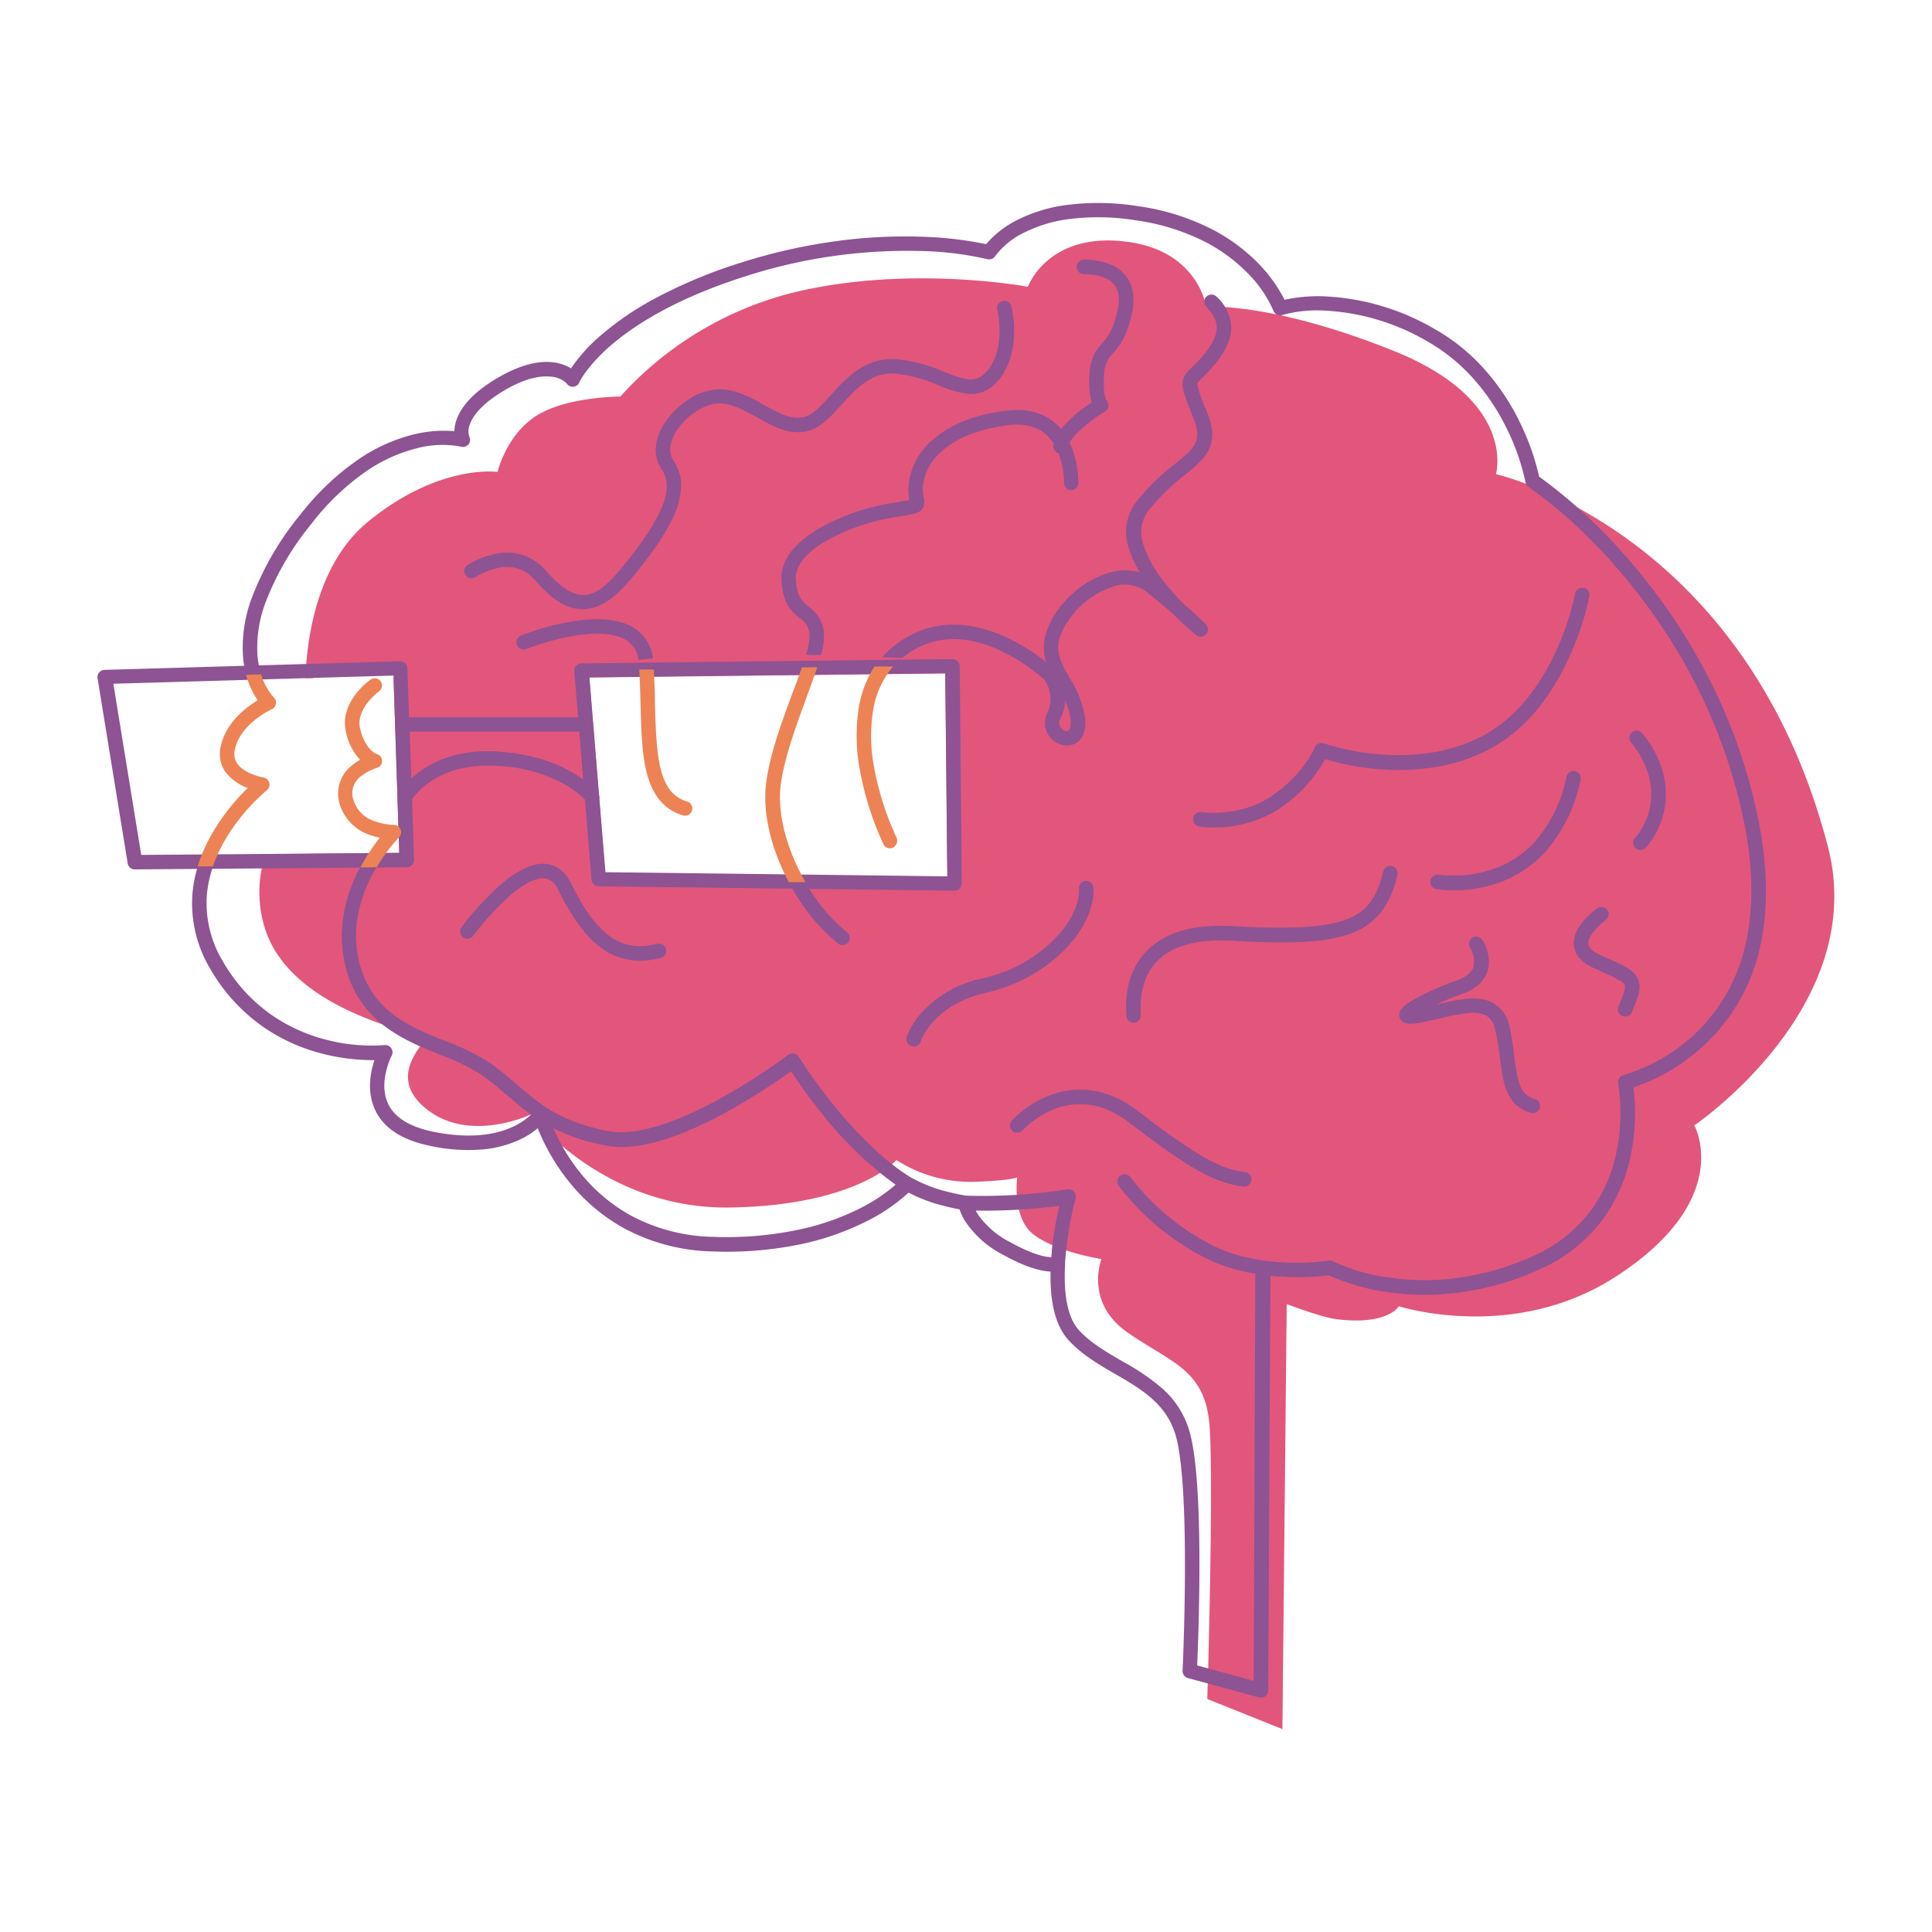 <svg viewBox="0 0 400 400" xmlns="http://www.w3.org/2000/svg"><path d="m378.48 175.42c-17-65.64-68.76-77.25-68.76-77.25s4.46-15.18-21-25.45-39-9.21-39-9.21-1.62-11.78-16.8-13.51c-16.07-1.89-20.1 9.37-20.1 9.37s-23.66-4.46-47.33.9a71.63 71.63 0 0 0 -37.06 21.83s-11.16 0-17.41 4-8 11.61-8 11.61-12-1.78-26.79 10.27c-10.8 8.84-12.72 24.64-13 32.44h1.49l2.08-1.51 17.61-.57-2.93 2.14.81 24.52a1.22 1.22 0 0 0 0 .33l.38 11.25-27.67.25a24.77 24.77 0 0 0 -.23 15.11c5.36 17.86 33 21.88 33 23.22s-8 8 .89 14.73 21.24.86 21.24.86 14.96 19.68 41.3 19.25 34.39-9.82 34.39-9.82a28.57 28.57 0 0 0 17 4.47c5.43-.24 7.37-.6 8-.89-.2 1.86-.63 9 3.62 12 4.91 3.57 13.84 4.91 13.84 4.91s-3.57 8.93 5.36 15.18 16.08 7.59 17 19.2-.45 56.71-.45 56.71l15.55 6.24.89-88s7.17 2.73 10.27 3.12c10.72 1.34 12.95-2.68 12.95-2.68s23.8 7.69 45.1-6.25c24.56-15.99 16.07-31.19 16.07-31.19s36.21-24.52 27.69-57.58zm-182.35 6.07-70.82-.49-3.31-40.72 35.51-.41 38.18-.44z" fill="#e2567c"/><g fill="#8d5393"><path d="m363.87 168.85a115.24 115.24 0 0 0 -11.34-30.85 123 123 0 0 0 -15.22-22 107.5 107.5 0 0 0 -18.65-17.32 51.07 51.07 0 0 0 -4-11.27 48.13 48.13 0 0 0 -6.74-10.29 40.78 40.78 0 0 0 -11.29-9.23 49.69 49.69 0 0 0 -22.8-6.55 32.58 32.58 0 0 0 -7.88.73 30.49 30.49 0 0 0 -5.65-7.76 37.31 37.31 0 0 0 -9.4-6.86 48.11 48.11 0 0 0 -15.05-4.73 52 52 0 0 0 -15.24-.25 31.53 31.53 0 0 0 -10 3.08 20.6 20.6 0 0 0 -6.45 5 76.71 76.71 0 0 0 -13.73-1.55 105.27 105.27 0 0 0 -16.35.8 117 117 0 0 0 -20.65 4.57 102.92 102.92 0 0 0 -18.21 7.63 61.32 61.32 0 0 0 -11 7.58 33.71 33.71 0 0 0 -6 6.7c-2.27-1.42-7-2.8-15.08 1.89-7.5 4.37-9 8.56-9.07 11.1a26.11 26.11 0 0 0 -8.68.74 35.4 35.4 0 0 0 -10.89 4.9 54.09 54.09 0 0 0 -12.42 11.76 61.31 61.31 0 0 0 -10 17.26 29.12 29.12 0 0 0 -1.73 12.48c.08.71.18 1.39.31 2h2.74.34a18.61 18.61 0 0 1 -.43-2.62 26.6 26.6 0 0 1 1.69-11.12 58.8 58.8 0 0 1 9.46-16.2 50.94 50.94 0 0 1 11.54-11.02 32.46 32.46 0 0 1 9.89-4.53 20.72 20.72 0 0 1 9.54-.45 1.52 1.52 0 0 0 1.57-.47 1.44 1.44 0 0 0 .15-1.61 3.78 3.78 0 0 1 .16-2.61c.6-1.63 2.35-4.17 7.28-7.05s8.21-3 10.06-2.67a4.89 4.89 0 0 1 2.73 1.39 1.44 1.44 0 0 0 1.35.61 1.47 1.47 0 0 0 1.21-.91s1.49-3.25 6.41-7.53c4.58-4 13.14-9.71 28-14.42a108.94 108.94 0 0 1 35.89-5.24 68.25 68.25 0 0 1 14.16 1.69 1.5 1.5 0 0 0 1.67-.66 16.36 16.36 0 0 1 6.15-4.92 28.69 28.69 0 0 1 9-2.7 49 49 0 0 1 14.18.28 45.16 45.16 0 0 1 14 4.37 34.25 34.25 0 0 1 8.6 6.22 25.18 25.18 0 0 1 5.63 8.06 1.51 1.51 0 0 0 1.9.91 26.64 26.64 0 0 1 8.35-.92 46.62 46.62 0 0 1 21.25 6.17 38 38 0 0 1 10.45 8.54 45.61 45.61 0 0 1 6.32 9.62 46.44 46.44 0 0 1 3.93 11.18 1.53 1.53 0 0 0 .65 1 103.24 103.24 0 0 1 18.63 17.2 119.91 119.91 0 0 1 14.82 21.47 112.79 112.79 0 0 1 11 30c2.18 10.31 2.23 19.52.14 27.37a36.21 36.21 0 0 1 -8.92 16 36.89 36.89 0 0 1 -16 9.74 1.49 1.49 0 0 0 -1.12 1.75 39.82 39.82 0 0 1 -.36 14.24 30.89 30.89 0 0 1 -5.08 11.77 30 30 0 0 1 -12.46 9.83 55.79 55.79 0 0 1 -16.27 4.53 50.09 50.09 0 0 1 -13-.16 39.47 39.47 0 0 1 -11.86-3.38 1.48 1.48 0 0 0 -1-.15c-.13 0-13 2.09-23.66-3a50.58 50.58 0 0 1 -17.29-14.26 1.5 1.5 0 1 0 -2.44 1.75 52.85 52.85 0 0 0 18.43 15.21 37.2 37.2 0 0 0 9.86 3l-.34 84.29-11.7-3.19c.29-6.54 1.43-36.88-1.44-47.91a18.82 18.82 0 0 0 -5.75-9.41 47.41 47.41 0 0 0 -8.38-5.69c-3.4-2-6.61-3.84-9-6.5-2.17-2.47-3.12-7.08-2.78-13.42a1.55 1.55 0 0 0 0-.48c.05-.67.1-1.36.17-2.06a76.27 76.27 0 0 1 2-11.23 1.48 1.48 0 0 0 -.34-1.41 1.46 1.46 0 0 0 -1.37-.46 114 114 0 0 1 -21 1.31 55.24 55.24 0 0 1 -5.55-1.28 32.72 32.72 0 0 1 -5.9-2.53c-6.48-4-12.42-10.57-16.25-15.35a105.71 105.71 0 0 1 -6.9-9.6 1.47 1.47 0 0 0 -1-.68 1.49 1.49 0 0 0 -1.19.28 127.94 127.94 0 0 1 -13.82 8.92c-10 5.52-18.07 7.9-23.38 6.87-9.93-1.92-14.07-5.46-18.87-9.57-1.7-1.45-3.45-2.94-5.54-4.46a43.78 43.78 0 0 0 -9.17-4.53c-7.54-3-15.33-6.21-17.94-16.07a22.83 22.83 0 0 1 -.36-10 29.74 29.74 0 0 1 2.93-8.36c.41-.8.85-1.55 1.27-2.25h-3.41l-.42.79a32.63 32.63 0 0 0 -3.25 9.27 25.85 25.85 0 0 0 .4 11.39 21.53 21.53 0 0 0 8.17 12.17c3.57 2.68 7.62 4.32 11.55 5.91a41.59 41.59 0 0 1 8.53 4.18c2 1.45 3.7 2.9 5.35 4.31s3 2.6 4.71 3.82a13.62 13.62 0 0 1 -3.87 2.56c-4.36 2-10.1 2.29-16.61.92-4.71-1-7.78-2.93-9.1-5.75-2.1-4.45.71-9.89.74-9.94a1.5 1.5 0 0 0 -1.5-2.19 37.34 37.34 0 0 1 -12.34-1.19 34.91 34.91 0 0 1 -10.94-5 34.21 34.21 0 0 1 -10.08-11 23.38 23.38 0 0 1 -3.42-13.62 24.47 24.47 0 0 1 1.43-6.57h-3.17a26.78 26.78 0 0 0 -1.25 6.38 26.4 26.4 0 0 0 3.82 15.39 37.16 37.16 0 0 0 11 11.94 38 38 0 0 0 11.88 5.39 42.28 42.28 0 0 0 11 1.39c-.82 2.47-1.62 6.52.14 10.29s5.52 6.22 11.21 7.42a36.71 36.71 0 0 0 11.18.77 23.19 23.19 0 0 0 7.51-2 17.15 17.15 0 0 0 3.77-2.38 43.5 43.5 0 0 0 6.6 11.23 38.23 38.23 0 0 0 11.39 9.54 40.47 40.47 0 0 0 18.31 4.74 75.54 75.54 0 0 0 18.7-1.61 55.38 55.38 0 0 0 12.78-4.49 37.45 37.45 0 0 0 9-6.08 33.23 33.23 0 0 0 5.56 2.27c2.05.59 3.9 1 5 1.2a11.25 11.25 0 0 0 1.19 2.51 20.92 20.92 0 0 0 7.8 6.88c4.86 2.7 8 3.42 9.85 3.49-.15 6.46 1.06 11.17 3.59 14.05 2.68 3 6.26 5.11 9.72 7.11 5.62 3.26 10.94 6.34 12.73 13.26 3 11.7 1.31 47.86 1.29 48.22a1.51 1.51 0 0 0 1.11 1.52l14.73 4a1.75 1.75 0 0 0 .4.05 1.48 1.48 0 0 0 .9-.3 1.55 1.55 0 0 0 .6-1.19l.44-85.85c1.53.16 3 .24 4.22.27a52.15 52.15 0 0 0 7.88-.39 43.63 43.63 0 0 0 12.19 3.5 52.92 52.92 0 0 0 13.84.2 58.77 58.77 0 0 0 17.21-4.72 33 33 0 0 0 13.71-10.87 33.94 33.94 0 0 0 5.57-13 43 43 0 0 0 .55-14 40.26 40.26 0 0 0 16-10.08 39 39 0 0 0 9.81-17.32c2.19-8.34 2.16-18.05-.13-28.88zm-186.1 81.47a52.55 52.55 0 0 1 -12.13 4.21 72.93 72.93 0 0 1 -18 1.55 37.63 37.63 0 0 1 -16.9-4.35 35.25 35.25 0 0 1 -10.45-8.73 40.63 40.63 0 0 1 -5.72-9.39 40.78 40.78 0 0 0 10.9 3.57c6.09 1.18 14.64-1.24 25.4-7.19a132.64 132.64 0 0 0 12.89-8.2c1.13 1.71 3.29 4.86 6.2 8.49a74.8 74.8 0 0 0 15.47 15 35.87 35.87 0 0 1 -7.66 5.04zm40 8.72c0 .42-.08.83-.11 1.24-1.23 0-3.88-.53-8.55-3.12a18.16 18.16 0 0 1 -6.59-5.65q-.3-.48-.51-.87a118.62 118.62 0 0 0 17.32-1 77.85 77.85 0 0 0 -1.58 9.36z"/><path d="m166.61 89.38c2.95-.45 5.19-2.91 7.56-5.52 3-3.32 6.13-6.74 10.9-6.52a28.8 28.8 0 0 1 9.23 2.42 22 22 0 0 0 6.09 1.78 7 7 0 0 0 6-2.45c5.39-5.88 3.13-15.27 3-15.67a1.5 1.5 0 0 0 -2.91.73c0 .08 2 8.23-2.33 12.91-2.16 2.35-4.36 1.63-8.73-.09a31 31 0 0 0 -10.19-2.62c-6.17-.3-10.1 4-13.26 7.49-2 2.2-3.9 4.29-5.79 4.58-2.62.4-5.23-1-8-2.58s-5.42-3-8.63-3.24a11.81 11.81 0 0 0 -7 2.12 16.67 16.67 0 0 0 -5.36 5.55c-1.85 3.25-1.9 6.43-.15 9 1.5 2.16 1.32 5.12-.56 9-2 4.11-5.46 8.53-8.29 11.92s-5.22 5-7.46 5-4.68-1.57-7.66-5a10.6 10.6 0 0 0 -10.78-3.44 17.22 17.22 0 0 0 -5.51 2.25 1.5 1.5 0 0 0 1.69 2.48 14.19 14.19 0 0 1 4.44-1.84 7.62 7.62 0 0 1 7.87 2.48c3.62 4.18 6.67 6 9.88 6h.08c3.21 0 6.31-2 9.74-6.07 2.93-3.53 6.57-8.13 8.68-12.54a17.26 17.26 0 0 0 1.83-6.21 8.89 8.89 0 0 0 -1.5-5.84c-.75-1.09-1.31-3 .29-5.77 2-3.57 6.4-6.39 9.53-6.17 2.56.18 5 1.55 7.4 2.87 3.08 1.78 6.29 3.55 9.9 2.99z"/><path d="m257.72 242.7c-4.86-.81-8.62-2.32-22.11-12.66-7.47-5.73-14.21-4.88-18.54-3.16a21.83 21.83 0 0 0 -7.6 5.14 1.5 1.5 0 0 0 2.24 2 19 19 0 0 1 6.57-4.39c5.22-2 10.44-1.1 15.51 2.79 13.2 10.12 17.62 12.27 23.44 13.24h.25a1.5 1.5 0 0 0 .24-3z"/><path d="m226.38 183.81a1.5 1.5 0 1 0 -3 .18c.19 3.22-1.81 7.24-5.36 10.73a30.13 30.13 0 0 1 -14.45 7.81 23.35 23.35 0 0 0 -12.69 7.05 15.75 15.75 0 0 0 -3.15 5.12 1.51 1.51 0 0 0 1 1.89 1.76 1.76 0 0 0 .45.07 1.5 1.5 0 0 0 1.43-1c0-.08 2.55-7.69 13.63-10.15a33.25 33.25 0 0 0 15.91-8.6c4.19-4.21 6.47-8.91 6.23-13.1z"/><path d="m288.17 179.31a1.5 1.5 0 0 0 -1.79 1.13c-1.28 5.54-3.55 8.45-7.83 10s-11.14 2-23.22 1.31c-8-.47-14 1.2-17.77 5a14.78 14.78 0 0 0 -4.05 7.81 21.44 21.44 0 0 0 -.32 5.41v.27a1.5 1.5 0 0 0 3 0c0-.11 0-.24 0-.43-.25-4.68.92-8.36 3.5-10.93 3.15-3.14 8.36-4.52 15.47-4.11 12.53.74 19.61.31 24.45-1.48a13.86 13.86 0 0 0 6.4-4.56 19.05 19.05 0 0 0 3.3-7.62 1.51 1.51 0 0 0 -1.14-1.8z"/><path d="m248.78 168.13a1.5 1.5 0 1 0 -.47 3 20.81 20.81 0 0 0 3 .19 24.44 24.44 0 0 0 13.71-4 29.13 29.13 0 0 0 9.32-10.13 56 56 0 0 0 10.4 2 49.35 49.35 0 0 0 11.44-.23 37.06 37.06 0 0 0 12.47-4 33.61 33.61 0 0 0 10.12-8.71 49.72 49.72 0 0 0 6.23-10.46 58.4 58.4 0 0 0 4.07-12.34 1.5 1.5 0 0 0 -2.95-.55 56.12 56.12 0 0 1 -3.85 11.66 46.54 46.54 0 0 1 -5.83 9.72 30.3 30.3 0 0 1 -9.21 7.94 33.93 33.93 0 0 1 -11.41 3.68 46.27 46.27 0 0 1 -10.7.23 50.5 50.5 0 0 1 -11.05-2.22 1.51 1.51 0 0 0 -1.9.87c0 .05-2.2 5.47-8.83 10s-14.45 3.37-14.56 3.35z"/><path d="m326.12 159.67a1.49 1.49 0 0 0 -1.79 1.12 29.43 29.43 0 0 1 -6.44 13.36 21 21 0 0 1 -8.72 5.78 24.65 24.65 0 0 1 -11.25 1.15 1.5 1.5 0 0 0 -.53 3 22.81 22.81 0 0 0 3.59.25 28.18 28.18 0 0 0 9.06-1.48 24 24 0 0 0 10-6.59 32.21 32.21 0 0 0 7.19-14.76 1.49 1.49 0 0 0 -1.11-1.83z"/><path d="m339.84 151.63a1.5 1.5 0 0 0 -2.21 2 19.12 19.12 0 0 1 3.51 6.3 13.92 13.92 0 0 1 -2.68 13.63 1.49 1.49 0 0 0 .24 2.1 1.41 1.41 0 0 0 .93.33 1.48 1.48 0 0 0 1.17-.56 16.92 16.92 0 0 0 3.2-16.5 21.71 21.71 0 0 0 -4.16-7.3z"/><path d="m331.92 198-.61-.27c-1.06-.47-2.35-1.26-2.45-2.3-.08-.82.47-1.92 1.57-3.12a13.88 13.88 0 0 1 2-1.8 1.5 1.5 0 0 0 -1.73-2.46c-.53.38-5.24 3.79-4.86 7.66.19 2 1.61 3.6 4.22 4.76l.61.27c3 1.35 5.23 2.32 5.68 3.11.35.62-.3 2.25-1.25 4.48a1.49 1.49 0 0 0 .79 2 1.36 1.36 0 0 0 .59.12 1.51 1.51 0 0 0 1.38-.9c1.24-2.9 2.22-5.19 1.09-7.16-.9-1.69-2.95-2.6-7.03-4.39z"/><path d="m317.75 227.56c-3.11-.95-3.58-3.65-4.22-8.74a58.65 58.65 0 0 0 -1-6.24 7.33 7.33 0 0 0 -3.13-4.78c-3.11-1.92-7.58-.86-11.9.16h-.12c1.5-.7 3.28-1.44 5.25-2.14 2.8-1 4.58-2.55 5.3-4.64 1.11-3.23-.88-6.38-1-6.51a1.5 1.5 0 1 0 -2.52 1.62 5.27 5.27 0 0 1 .65 3.91c-.41 1.19-1.57 2.13-3.46 2.79a60.6 60.6 0 0 0 -7.83 3.39c-2.85 1.5-4.42 2.68-4 4.2.13.5.59 1.34 2.16 1.38a12.85 12.85 0 0 0 2.41-.27c1.27-.24 2.57-.55 3.82-.84 3.73-.88 7.58-1.79 9.63-.52a4.34 4.34 0 0 1 1.79 2.91 55.5 55.5 0 0 1 1 5.92c.61 5 1.2 9.67 6.31 11.24a1.31 1.31 0 0 0 .44.07 1.5 1.5 0 0 0 .44-2.94z"/><path d="m136.11 195.39c-3.94 1-7.09.48-9.92-1.59s-5.26-5.49-8-11c-1.51-3-3.67-3.82-5.21-3.95-3.16-.27-7.09 1.91-11.68 6.48a64.46 64.46 0 0 0 -5.75 6.63 1.5 1.5 0 1 0 2.42 1.78 60.76 60.76 0 0 1 5.45-6.29c3.82-3.8 7.13-5.8 9.31-5.61a3.61 3.61 0 0 1 2.78 2.3c3 6 5.83 9.82 8.94 12.1a13.33 13.33 0 0 0 8.06 2.66 18 18 0 0 0 4.35-.58 1.5 1.5 0 0 0 -.72-2.91z"/><path d="m198.7 137.89a1.51 1.51 0 0 0 -.46-1 1.49 1.49 0 0 0 -1.06-.43l-76.8.89a1.5 1.5 0 0 0 -1.09.49 1.53 1.53 0 0 0 -.39 1.14l.79 9.54h-35l-.34-10.16a1.5 1.5 0 0 0 -1.55-1.45l-61.17 1.78a1.5 1.5 0 0 0 -1.11.55 1.47 1.47 0 0 0 -.32 1.19l6.25 38.4a1.49 1.49 0 0 0 1.55 1.17l56.26-.44a1.52 1.52 0 0 0 1.47-1.56l-.42-12.5c1-1.51 5.94-7.66 17.58-6.93a31.59 31.59 0 0 1 14.34 4 18.1 18.1 0 0 1 3.88 3l1.36 16.56a1.51 1.51 0 0 0 1.48 1.37l73.67.9a1.5 1.5 0 0 0 1.06-.44 1.46 1.46 0 0 0 .44-1.08zm-169.46 39.11-5.77-35.44 58-1.69.82 25.13a1.22 1.22 0 0 0 0 .33l.38 11.25zm73.83-21.42c-7.81-.49-13 1.88-15.91 4a18.68 18.68 0 0 0 -2 1.62l-.33-9.72h35.1l.82 9.92c-3.1-2.31-8.75-5.23-17.68-5.79zm22.28 25-1.25-15.19a1.58 1.58 0 0 0 -.07-.83l-2-24.33 73.69-.85.42 42.06z"/><path d="m132.19 136.64c1-.12 2-.23 3-.33a8.52 8.52 0 0 0 -3.91-6.29c-3.21-2-8.18-2.36-14.77-1a56.45 56.45 0 0 0 -8.72 2.58 1.5 1.5 0 0 0 1.12 2.78 56.18 56.18 0 0 1 8.22-2.42c5.71-1.19 10-1 12.54.58a5.57 5.57 0 0 1 2.52 4.1z"/><path d="m233 57c-1.71-2.08-4.75-3.24-8.57-3.24a1.5 1.5 0 0 0 0 3c2.9 0 5.12.77 6.25 2.15.94 1.14 1.2 2.82.77 5-.88 4.37-2.17 5.89-3.31 7.24a8.91 8.91 0 0 0 -2.52 5.89 16.72 16.72 0 0 0 .4 6.29 27.65 27.65 0 0 0 -6.34 5.51 11.49 11.49 0 0 0 -1-1.07c-2.62-2.37-6.15-3.29-10.48-2.73-6.54.85-11.65 2.91-15.22 6.13a14 14 0 0 0 -4.84 9.07 11.74 11.74 0 0 0 .15 3.28c-.58.13-1.56.29-2.66.47l-1.6.26a45.85 45.85 0 0 0 -14.17 5c-5.51 3.15-8.3 6.91-8.07 10.88.29 5 2.24 6.57 3.8 7.87a4.49 4.49 0 0 1 2 3 12 12 0 0 1 -.73 4.55l3.09.08a12.57 12.57 0 0 0 .59-5.16 7.42 7.42 0 0 0 -3.06-4.8c-1.35-1.11-2.51-2.08-2.72-5.74-.12-1.92.93-4.88 6.56-8.1a42.82 42.82 0 0 1 13.17-4.62l1.59-.26c3.23-.53 4.21-.69 4.87-1.62a2.76 2.76 0 0 0 .28-2.25 8.64 8.64 0 0 1 -.13-2.57 11 11 0 0 1 3.9-7.09c3.1-2.8 7.68-4.61 13.59-5.37 3.42-.44 6.14.22 8.08 2a9 9 0 0 1 1.49 1.78 2.1 2.1 0 0 0 -.06.24 1.48 1.48 0 0 0 1.07 1.77 17.74 17.74 0 0 1 1.12 6.1 1.51 1.51 0 0 0 1.46 1.55 1.5 1.5 0 0 0 1.5-1.46 19.9 19.9 0 0 0 -1.81-8.4c1.33-2.31 5-5 7.32-6.43a1.5 1.5 0 0 0 .27-2.38c-.11-.19-.73-1.45-.42-5.49a6.06 6.06 0 0 1 1.82-4.18c1.31-1.54 2.93-3.46 4-8.59.57-3.12.11-5.64-1.43-7.56z"/><path d="m175.34 193a35.46 35.46 0 0 1 -8.18-9.66h-3.46a39.66 39.66 0 0 0 9.8 12 1.47 1.47 0 0 0 .92.32 1.51 1.51 0 0 0 1.19-.58 1.49 1.49 0 0 0 -.27-2.08z"/><path d="m248.94 78.18a34.17 34.17 0 0 0 2.54-2.71c2.37-2.85 3.49-5.42 3.42-7.87a9.07 9.07 0 0 0 -3.06-6.21 1.5 1.5 0 0 0 -2.12 2.12c2.56 2.56 3.45 5.25-.54 10a29.56 29.56 0 0 1 -2.34 2.49c-1.16 1.13-2.07 2-2 3.73.06 1.3.68 2.84 2 6.23l.27.68c1.89 4.73.2 6.1-3.87 9.43a46.2 46.2 0 0 0 -8 7.85 10.3 10.3 0 0 0 -1.58 9.43 21.25 21.25 0 0 0 2.34 5.15 11.23 11.23 0 0 0 -6.29.06 19.78 19.78 0 0 0 -7.85 4.53 19.33 19.33 0 0 0 -5 7.15 10.2 10.2 0 0 0 -.27 6.83 41.06 41.06 0 0 0 -9.13-5.51c-8.58-3.67-16.46-2.8-22.76 2.52a20.42 20.42 0 0 0 -2.05 2l4.17.14c5.4-4.45 11.93-5.1 19.39-1.93a38.31 38.31 0 0 1 10 6.41 6.84 6.84 0 0 1 .68 6.81 4.6 4.6 0 0 0 .79 5.44 4.29 4.29 0 0 0 4.81 1.05c1-.49 2.6-1.85 2.14-5.56a21.1 21.1 0 0 0 -3.14-8c-1.78-3.12-3.19-5.58-1.85-9.16a17.87 17.87 0 0 1 10.88-9.84 7.33 7.33 0 0 1 6.87 1.11c2.17 1.74 4 3.29 5.52 4.59a58.54 58.54 0 0 0 4.75 4.34 1.5 1.5 0 0 0 2-2.23c-.09-.1-1.68-1.68-4.67-4.28a49.83 49.83 0 0 1 -4.1-4.66 23.26 23.26 0 0 1 -4.22-7.74 7.36 7.36 0 0 1 1.06-6.8 43.33 43.33 0 0 1 7.51-7.36c4.17-3.4 7.46-6.09 4.76-12.86l-.28-.69a26.35 26.35 0 0 1 -1.82-5.24c-.07-.31 0-.43 1.04-1.44zm-29.42 70.67a8.87 8.87 0 0 0 1-3.8 12.91 12.91 0 0 1 1.11 3.76c.19 1.47-.1 2.31-.47 2.49a1.39 1.39 0 0 1 -1.37-.45 1.62 1.62 0 0 1 -.27-2z"/></g><path d="m132.61 145.6c.14 5.4.28 10.5 1.31 14.5 1.23 4.72 3.67 7.58 7.48 8.72a1.59 1.59 0 0 0 .43.06 1.5 1.5 0 0 0 .43-2.94c-2.79-.83-4.47-2.87-5.43-6.6s-1.09-8.6-1.23-13.82c0-2.24-.12-4.55-.24-6.91h-3c.12 2.39.19 4.73.25 6.99z" fill="#ed8354"/><path d="m165.12 179.52c-2.84-6-4.08-12-3.5-16.87.66-5.45 3.11-12.1 5.26-18 .88-2.37 1.68-4.56 2.32-6.52l-3.18.05c-.59 1.73-1.27 3.59-2 5.43-2.22 6-4.73 12.86-5.42 18.65-.66 5.46.68 12 3.76 18.51.3.64.62 1.26.94 1.88h3.45c-.55-.97-1.11-2.04-1.63-3.13z" fill="#ed8354"/><path d="m182.91 174.79a1.5 1.5 0 0 0 1.34.85 1.48 1.48 0 0 0 .69-.18 1.62 1.62 0 0 0 .64-2.12 60.55 60.55 0 0 1 -4.58-14.34 34.1 34.1 0 0 1 -.19-12.17 18.56 18.56 0 0 1 4.09-8.84h-3.85a22.36 22.36 0 0 0 -3.19 8.21 37.71 37.71 0 0 0 .2 13.4 63.55 63.55 0 0 0 4.85 15.19z" fill="#ed8354"/><path d="m43.8 172.78a32.94 32.94 0 0 0 -2.87 6.6h3.15a31 31 0 0 1 2.28-5.06 40.8 40.8 0 0 1 8.88-10.7 1.5 1.5 0 0 0 -.69-2.65s-3.92-.68-5.43-2.89a3.57 3.57 0 0 1 -.49-2.91c1.16-5.4 7.56-8.29 7.62-8.32a1.49 1.49 0 0 0 .88-1.11 1.47 1.47 0 0 0 -.44-1.34 12.56 12.56 0 0 1 -2.63-4.78l-3.11.09a17.62 17.62 0 0 0 2.4 5.29c-2.4 1.43-6.58 4.57-7.65 9.54a6.52 6.52 0 0 0 .94 5.24 9.94 9.94 0 0 0 4.65 3.36 43.92 43.92 0 0 0 -7.49 9.64z" fill="#ed8354"/><path d="m78 179.56a34.47 34.47 0 0 1 4.61-6.21 1.5 1.5 0 0 0 -1.06-2.56 13.1 13.1 0 0 1 -3.82-.72 6.68 6.68 0 0 1 -4.56-4.44 4.37 4.37 0 0 1 1.67-5 10.52 10.52 0 0 1 3.16-1.63 1.51 1.51 0 0 0 1.11-1.47 1.44 1.44 0 0 0 -1.1-1.4c-.24-.09-2.39-1-3.44-5.18s3.82-7.75 3.87-7.78a1.5 1.5 0 0 0 -1.71-2.47c-.28.19-6.64 4.69-5.07 11a12 12 0 0 0 2.89 5.61 12.44 12.44 0 0 0 -1.48 1 7.4 7.4 0 0 0 -2.74 8.17 9.68 9.68 0 0 0 6.53 6.48 16.51 16.51 0 0 0 1.77.49 40 40 0 0 0 -4 6.13z" fill="#ed8354"/></svg>